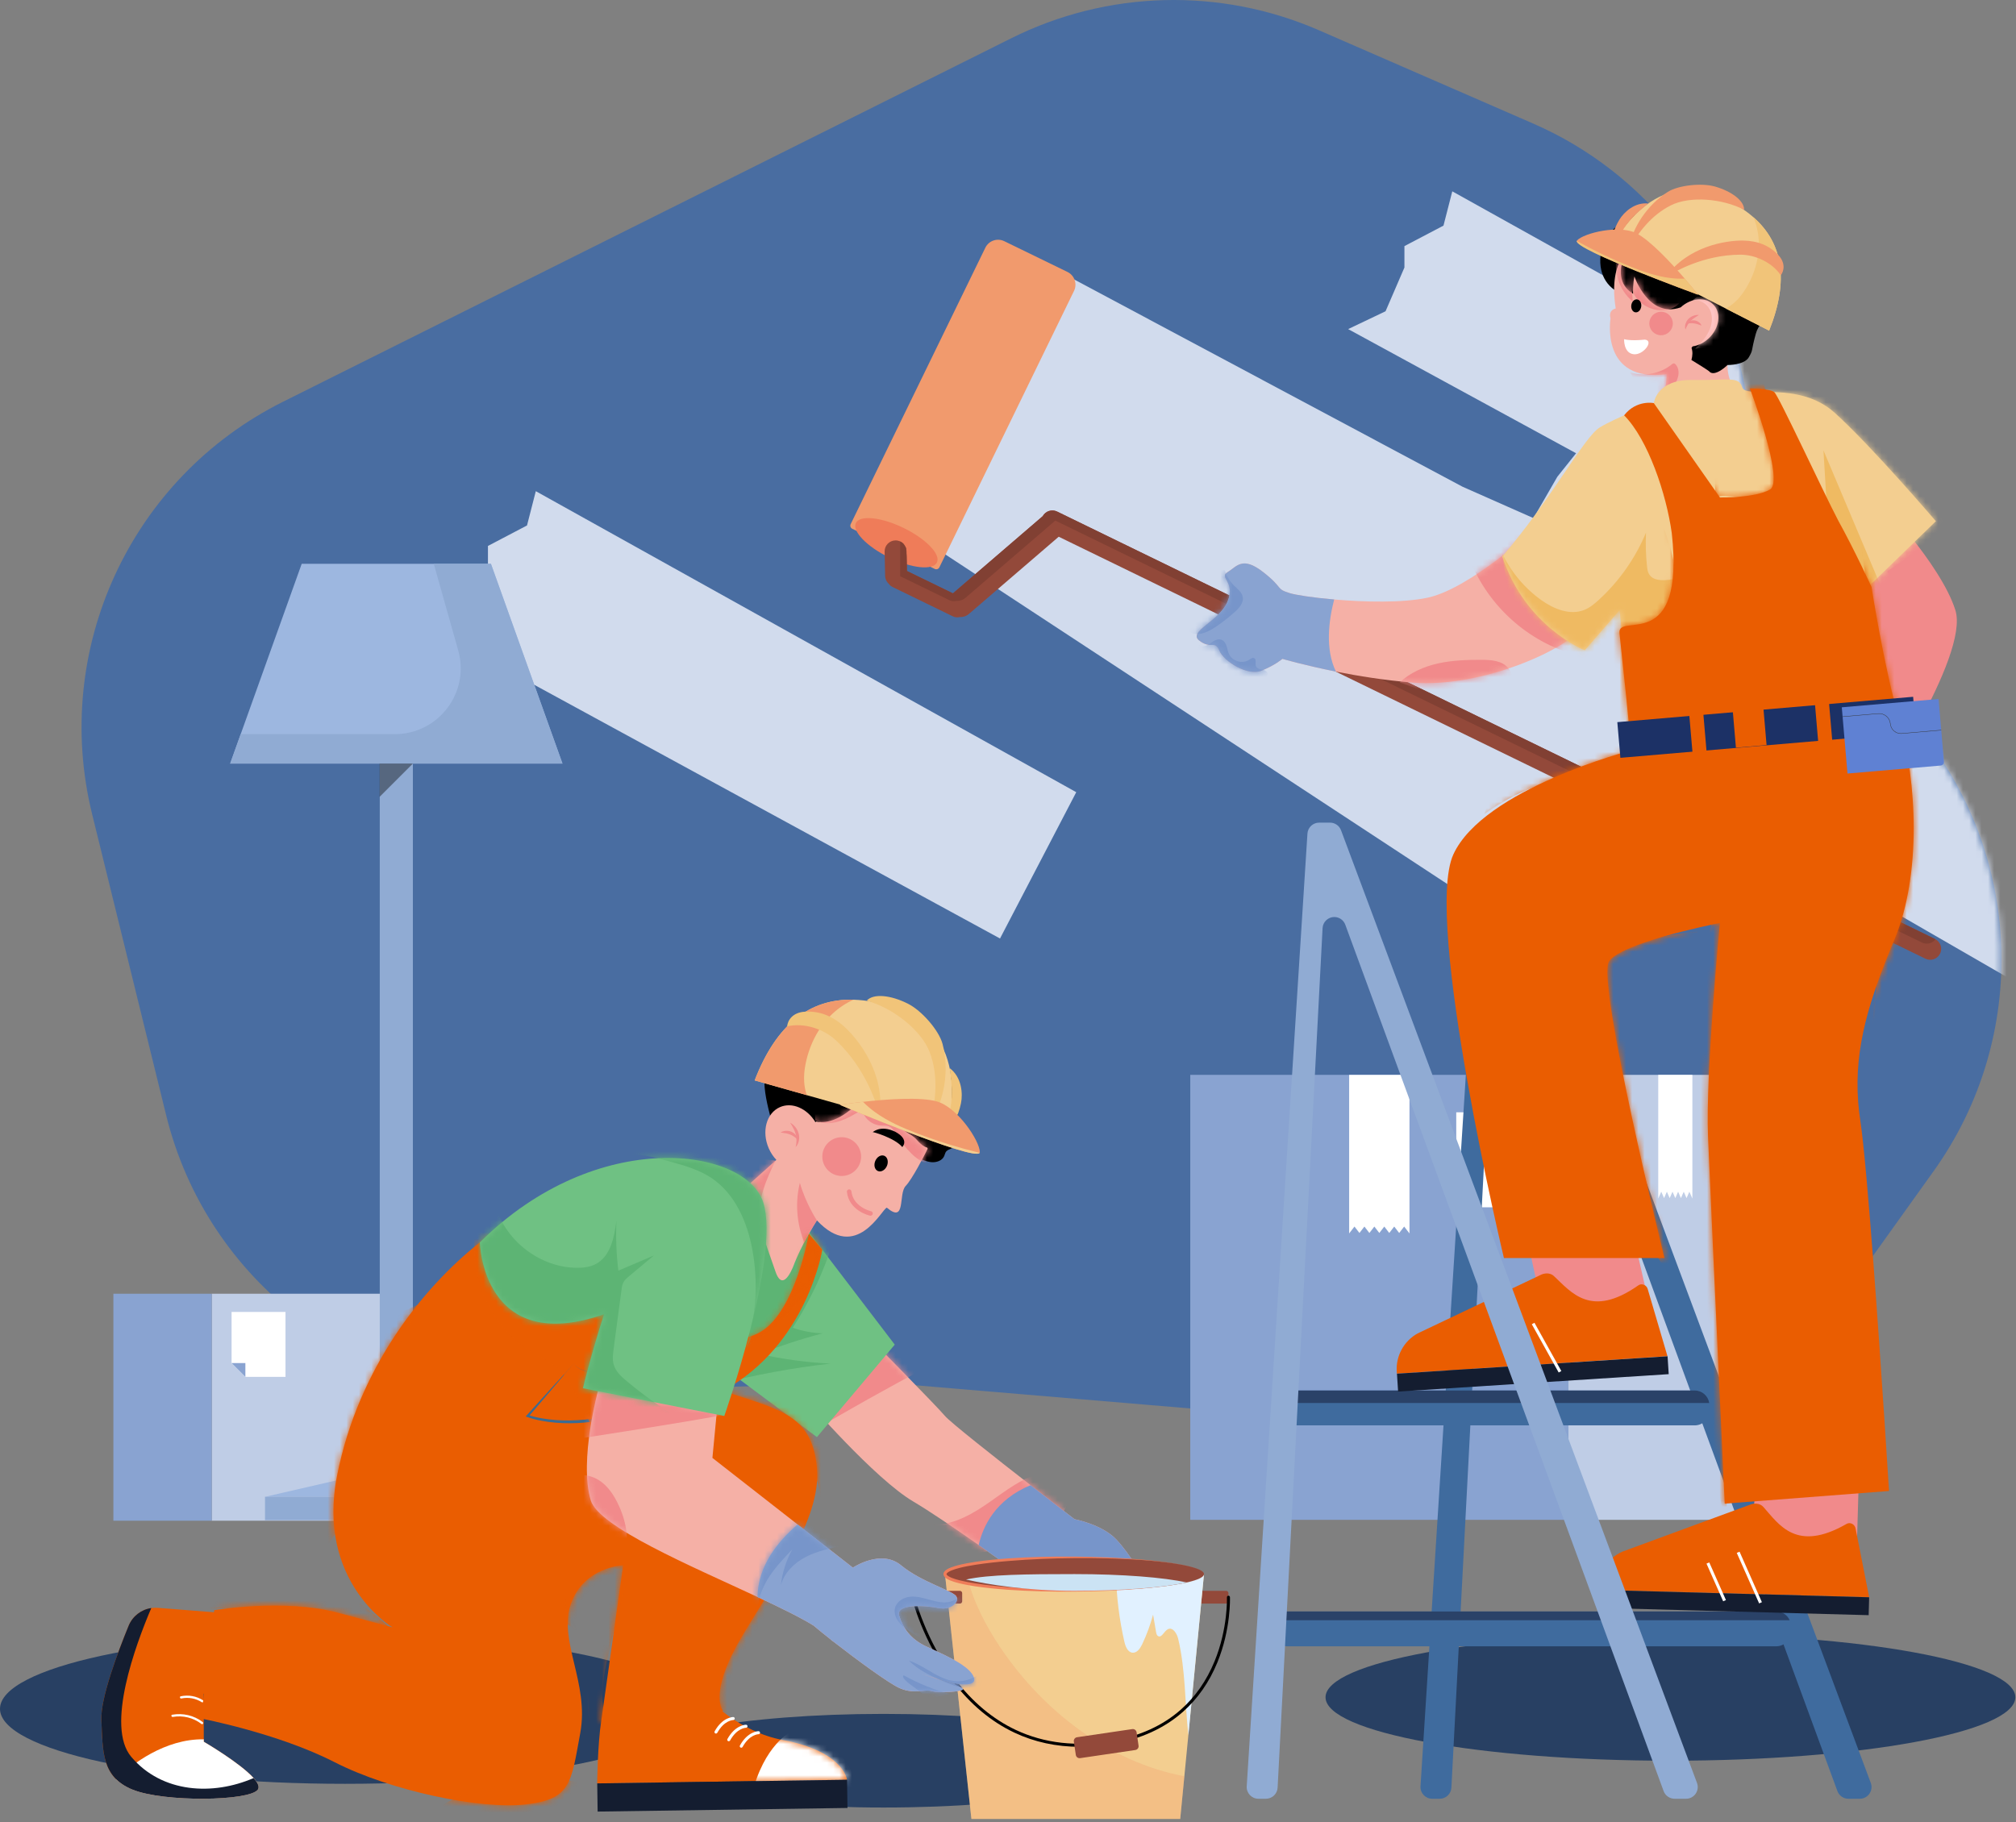 <svg width="323" height="292" viewBox="0 0 323 292" fill="none" xmlns="http://www.w3.org/2000/svg">
<rect x="0" y="0" width="323" height="292" fill="#808080" stroke="none"/>
<path d="M55.26 285.873C85.78 285.873 110.521 280.493 110.521 273.856C110.521 267.219 85.78 261.839 55.26 261.839C24.741 261.839 0 267.219 0 273.856C0 280.493 24.741 285.873 55.26 285.873Z" fill="#284063"/>
<path d="M267.635 282.17C298.154 282.17 322.895 277.618 322.895 272.004C322.895 266.39 298.154 261.839 267.635 261.839C237.116 261.839 212.375 266.39 212.375 272.004C212.375 277.618 237.116 282.17 267.635 282.17Z" fill="#284063"/>
<path d="M141.567 289.673C164.094 289.673 182.356 286.314 182.356 282.17C182.356 278.026 164.094 274.667 141.567 274.667C119.039 274.667 100.777 278.026 100.777 282.17C100.777 286.314 119.039 289.673 141.567 289.673Z" fill="#284063"/>
<path d="M45.327 64.394L162.005 6.139C177.445 -1.57 195.507 -2.041 211.328 4.852L245.645 19.803C263.773 27.701 276.661 44.25 279.879 63.76L281.419 73.099C283.116 83.393 287.545 93.042 294.243 101.041L307.072 116.361C324.141 136.744 325.256 166.096 309.781 187.715L296.634 206.084C284.675 222.792 264.803 231.97 244.329 230.243L145.095 221.868C142.964 221.688 140.825 221.626 138.687 221.681L84.735 223.076C57.346 223.784 33.161 205.323 26.62 178.718L14.758 130.465C8.253 104.004 20.948 76.567 45.327 64.394Z" fill="#496DA1"/>
<mask id="mask0_72_1619" style="mask-type:luminance" maskUnits="userSpaceOnUse" x="13" y="0" width="308" height="231">
<path d="M45.327 64.394L162.005 6.139C177.445 -1.57 195.507 -2.041 211.328 4.852L245.645 19.803C263.773 27.701 276.661 44.25 279.879 63.76L281.419 73.099C283.116 83.393 287.545 93.042 294.243 101.041L307.072 116.361C324.141 136.744 325.256 166.096 309.781 187.715L296.634 206.084C284.675 222.792 264.803 231.97 244.329 230.243L145.095 221.868C142.964 221.688 140.825 221.626 138.687 221.681L84.735 223.076C57.346 223.784 33.161 205.323 26.62 178.718L14.758 130.465C8.253 104.004 20.948 76.567 45.327 64.394Z" fill="white"/>
</mask>
<g mask="url(#mask0_72_1619)">
<path d="M139.836 81.221L256.076 157.561L253.846 149.113H265.551L261.997 137.857L274.785 136.092L271.764 127.849L341.047 167.843L359.196 128.169L257.792 66.022L249.516 76.402L245.695 83.035L234.31 77.995L170.01 43.671L139.836 81.221Z" fill="#D1DBED"/>
<path d="M215.998 52.741L307.058 102.352L319.272 78.904L232.683 30.664L231.272 36.158L225.015 39.441V42.871L221.99 49.883L215.998 52.741Z" fill="#D1DBED"/>
<path d="M69.161 100.792L160.221 150.403L172.435 126.956L85.846 78.715L84.436 84.209L78.178 87.492V90.922L75.153 97.934L69.161 100.792Z" fill="#D1DBED"/>
</g>
<path d="M251.28 172.254H190.703V243.565H251.28V172.254Z" fill="#89A3D1"/>
<path d="M217.808 197.596L218.604 196.566L219.4 197.596L220.196 196.566L220.992 197.596L221.788 196.566L222.584 197.596L223.38 196.566L224.176 197.596L224.972 196.566L225.825 197.67V172.254H216.158V197.67L217.012 196.566L217.808 197.596Z" fill="white"/>
<path d="M245.964 178.255H233.317V193.48H245.964V178.255Z" fill="white"/>
<path d="M251.28 243.566H285.549V172.255H251.28V243.566Z" fill="#BFCDE6"/>
<path d="M270.216 192.01L269.766 190.98L269.315 192.01L268.865 190.98L268.415 192.01L267.965 190.98L267.514 192.01L267.064 190.98L266.614 192.01L266.163 190.98L265.681 192.084V172.254H271.149V192.084L270.666 190.98L270.216 192.01Z" fill="white"/>
<path d="M33.924 243.709H61.782L61.782 207.331H33.924V243.709Z" fill="#BFCDE6"/>
<path d="M33.924 207.332H18.165V243.709H33.924V207.332Z" fill="#89A3D1"/>
<path d="M37.103 210.254H45.743V220.655H39.314L37.103 218.445V210.254Z" fill="white"/>
<path d="M39.314 220.656L37.103 218.446H39.314V220.656Z" fill="#89A3D1"/>
<path d="M90.119 122.371H36.875L48.339 90.354H78.656L90.119 122.371Z" fill="#9DB7E0"/>
<path d="M90.119 122.371L78.656 90.354H69.496L73.416 104.233C75.319 110.967 70.259 117.654 63.261 117.654H38.564L36.875 122.371H90.119Z" fill="#90ABD3"/>
<path d="M66.15 122.37H60.845V235.643H66.15V122.37Z" fill="#90ABD3"/>
<g opacity="0.4">
<path d="M66.15 122.37L60.819 127.701V122.37H66.15Z" fill="black"/>
</g>
<path d="M60.845 235.643L42.459 239.879H84.535L66.15 235.643H60.845Z" fill="#9DB7E0"/>
<path d="M84.535 239.879H42.459V243.62H84.535V239.879Z" fill="#90ABD3"/>
<path d="M237.32 133.594L227.59 286.269C227.521 287.351 228.381 288.267 229.465 288.267H230.665C231.664 288.267 232.488 287.484 232.541 286.486L239.745 148.74C239.797 147.743 240.621 146.96 241.621 146.96C242.408 146.96 243.112 147.452 243.384 148.191L294.385 287.036C294.657 287.775 295.361 288.267 296.148 288.267H297.974C299.285 288.267 300.192 286.959 299.734 285.731L242.7 133.056C242.426 132.322 241.725 131.835 240.941 131.835H239.194C238.203 131.835 237.383 132.605 237.32 133.594Z" fill="#3F6B9E"/>
<path d="M273.87 225.182V226.091C273.87 227.375 272.816 228.428 271.53 228.428H206.125C204.842 228.428 203.789 227.375 203.789 226.091V225.182C203.789 225.067 203.797 224.952 203.814 224.839C203.981 223.714 204.957 222.842 206.125 222.842H271.53C272.698 222.842 273.677 223.714 273.847 224.839C273.861 224.952 273.87 225.067 273.87 225.182Z" fill="#3F6B9E"/>
<path d="M273.847 224.839H203.814C203.981 223.714 204.957 222.842 206.125 222.842H271.53C272.698 222.842 273.677 223.714 273.847 224.839Z" fill="#2A4268"/>
<path d="M286.932 260.587V261.497C286.932 262.783 285.878 263.833 284.595 263.833H206.125C204.842 263.833 203.789 262.783 203.789 261.497V260.587C203.789 260.259 203.858 259.945 203.981 259.661C204.341 258.832 205.17 258.25 206.125 258.25H284.595C285.55 258.25 286.379 258.832 286.739 259.661C286.862 259.945 286.932 260.259 286.932 260.587Z" fill="#3F6B9E"/>
<path d="M286.739 259.661H203.981C204.341 258.832 205.17 258.25 206.125 258.25H284.595C285.55 258.25 286.379 258.832 286.739 259.661Z" fill="#2A4268"/>
<path d="M172.082 46.612L150.502 90.923C150.369 91.196 150.038 91.31 149.765 91.177L136.546 84.74C136.274 84.607 136.159 84.275 136.292 84.003L157.872 39.692C158.417 38.573 159.777 38.104 160.896 38.648L171.039 43.588C172.157 44.133 172.627 45.494 172.082 46.612Z" fill="#F19A6D"/>
<path d="M150.112 90.139C150.749 88.831 148.359 86.355 144.774 84.609C141.189 82.864 137.766 82.509 137.129 83.817C136.492 85.125 138.882 87.601 142.467 89.346C146.052 91.092 149.475 91.447 150.112 90.139Z" fill="#EF7C59"/>
<path d="M311.009 152.065C311.009 152.324 310.954 152.583 310.834 152.83C310.413 153.7 309.354 154.065 308.488 153.642L169.627 86.016L155.238 98.39C154.815 98.755 154.286 98.916 153.768 98.888C153.405 98.977 153.011 98.945 152.651 98.769L143.002 94.07C142.755 93.949 142.55 93.774 142.398 93.564C142.05 93.25 141.822 92.801 141.814 92.297L141.785 90.916L141.733 88.398V88.361C141.733 87.411 142.498 86.626 143.454 86.605C143.946 86.594 144.398 86.793 144.726 87.115C145.037 87.425 145.235 87.851 145.244 88.326L145.261 89.161L145.31 91.506L152.677 95.092L167.066 82.718C167.512 81.906 168.528 81.572 169.371 81.984L310.025 150.482C310.054 150.496 310.083 150.511 310.111 150.528C310.681 150.845 311.009 151.446 311.009 152.065Z" fill="#93493A"/>
<path d="M310.025 150.482L169.371 81.984C168.528 81.572 167.512 81.906 167.066 82.717L152.677 95.092L145.31 91.506L145.261 89.161L145.159 87.818L144.726 87.115C144.58 86.971 144.409 86.854 144.221 86.768V92.344L152.102 96.182C152.461 96.358 152.856 96.389 153.218 96.3C153.736 96.329 154.266 96.168 154.689 95.805L169.08 83.428L307.939 151.055C308.675 151.414 309.546 151.205 310.052 150.602C310.041 150.554 310.036 150.531 310.025 150.482Z" fill="#814033"/>
<path d="M254.052 99.881C251.711 103.979 237.369 110.272 226.393 109.394C221.9 109.034 217.58 108.332 214.044 107.629C208.939 106.611 205.465 105.589 205.465 105.589C205.465 105.589 204.294 106.613 202.099 107.492C199.904 108.37 196.099 106.028 195.367 104.272C194.635 102.516 194.05 104.126 192.148 102.662C190.245 101.199 195.367 99.589 196.684 96.41C198.002 93.232 195.221 92.564 196.684 91.686C198.148 90.808 199.026 89.052 202.392 91.686C205.758 94.32 204.294 94.32 206.636 95.052C207.602 95.354 210.365 95.781 213.76 96.074C218.587 96.492 224.695 96.644 228.735 95.784C235.613 94.32 246.15 84.515 246.15 84.515C246.15 84.515 256.394 95.784 254.052 99.881Z" fill="#F5B0A6"/>
<mask id="mask1_72_1619" style="mask-type:luminance" maskUnits="userSpaceOnUse" x="191" y="84" width="64" height="26">
<path d="M254.053 99.88C251.711 103.978 237.369 110.271 226.393 109.393C221.9 109.033 217.58 108.33 214.044 107.628C208.939 106.609 205.465 105.588 205.465 105.588C205.465 105.588 204.294 106.612 202.099 107.49C199.904 108.368 196.099 106.027 195.367 104.27C194.636 102.514 194.05 104.124 192.148 102.661C190.245 101.197 195.367 99.587 196.684 96.409C198.002 93.23 195.221 92.563 196.684 91.685C198.148 90.807 199.026 89.05 202.392 91.685C205.758 94.319 204.295 94.319 206.636 95.051C207.602 95.352 210.365 95.779 213.76 96.072C218.587 96.491 224.695 96.643 228.735 95.782C235.613 94.319 246.15 84.514 246.15 84.514C246.15 84.514 256.394 95.782 254.053 99.88Z" fill="white"/>
</mask>
<g mask="url(#mask1_72_1619)">
<path d="M253.701 86.702C250.85 82.312 246.032 79.141 240.815 78.707L235.013 88.344C237.436 95.816 243.546 101.992 250.992 104.495C252.713 105.073 254.939 105.324 256.048 103.886C256.51 103.287 256.664 102.511 256.77 101.761C257.507 96.579 256.552 91.092 253.701 86.702Z" fill="#F18A8B"/>
<path d="M237.393 105.742C235.063 105.737 232.716 105.806 230.441 106.31C228.166 106.813 225.95 107.777 224.25 109.371L230.298 111.524C232.324 112.841 234.806 113.442 237.211 113.199C238.758 113.042 240.343 112.496 241.356 111.316C242.369 110.137 242.62 108.227 241.619 107.036C240.639 105.87 238.917 105.746 237.393 105.742Z" fill="#F18A8B"/>
</g>
<path d="M214.044 107.629C208.939 106.61 205.465 105.589 205.465 105.589C205.465 105.589 204.294 106.613 202.099 107.491C199.904 108.369 196.099 106.028 195.367 104.272C194.636 102.515 194.05 104.125 192.148 102.662C190.245 101.198 195.367 99.588 196.684 96.41C198.002 93.231 195.221 92.564 196.684 91.686C198.148 90.808 199.026 89.051 202.392 91.686C205.758 94.32 204.295 94.32 206.636 95.052C207.602 95.353 210.365 95.781 213.76 96.073C212.885 99.442 212.285 104.04 214.044 107.629Z" fill="#89A3D1"/>
<mask id="mask2_72_1619" style="mask-type:luminance" maskUnits="userSpaceOnUse" x="191" y="90" width="24" height="18">
<path d="M214.044 107.628C208.939 106.609 205.465 105.588 205.465 105.588C205.465 105.588 204.294 106.612 202.099 107.49C199.904 108.368 196.099 106.027 195.367 104.271C194.635 102.515 194.05 104.124 192.148 102.661C190.245 101.197 195.367 99.588 196.684 96.409C198.001 93.23 195.221 92.563 196.684 91.685C198.148 90.807 199.026 89.05 202.392 91.685C205.758 94.319 204.294 94.319 206.636 95.051C207.602 95.352 210.365 95.78 213.76 96.072C212.885 99.441 212.285 104.039 214.044 107.628Z" fill="white"/>
</mask>
<g mask="url(#mask2_72_1619)">
<path d="M194.791 100.451C195.862 99.727 196.883 98.93 197.845 98.067C198.545 97.44 199.27 96.617 199.114 95.69C198.977 94.878 198.22 94.349 197.638 93.765C196.981 93.106 196.494 92.278 196.237 91.383L193.008 91.235C193.487 92.373 193.936 93.608 193.683 94.815C193.48 95.785 192.849 96.602 192.237 97.382C191.722 98.038 191.206 98.694 190.691 99.35C190.336 99.803 189.962 100.398 190.224 100.911C190.341 101.141 190.568 101.296 190.805 101.401C192.111 101.982 193.607 101.251 194.791 100.451Z" fill="#7795CA"/>
<path d="M202.328 107.338C201.915 107.254 201.411 107.189 201.24 106.804C201.044 106.364 201.369 105.666 200.93 105.47C200.667 105.353 200.388 105.572 200.149 105.732C199.089 106.446 197.435 105.982 196.902 104.82C196.712 104.406 196.654 103.946 196.509 103.515C196.363 103.084 196.092 102.654 195.662 102.509C195.049 102.303 194.429 102.741 193.899 103.111C193.369 103.481 192.629 103.802 192.118 103.405L191.582 105.236C192.058 105.78 192.065 106.586 192.392 107.231C192.878 108.186 193.978 108.642 195.012 108.919C196.571 109.336 198.191 109.523 199.804 109.474C200.925 109.439 202.135 109.246 202.915 108.442C203 108.354 203.08 108.257 203.113 108.14C203.226 107.734 202.741 107.422 202.328 107.338Z" fill="#7795CA"/>
</g>
<path d="M300.795 79.82C300.795 79.82 310.942 90.357 313.283 97.772C315.625 105.187 299.854 128.408 299.854 128.408L287.136 97.187L300.795 79.82Z" fill="#F18A8B"/>
<path d="M260.152 191.19L264.509 210.284L247.62 212.027L243.692 194.016L260.152 191.19Z" fill="#F18A8B"/>
<path d="M263.997 206.595L267.162 217.349L223.804 220.138L223.783 219.82C223.622 217.306 224.92 214.924 227.119 213.698L246.725 204.374C247.427 203.983 248.358 203.938 248.947 204.484C251.724 207.062 254.867 211.348 262.494 205.987C263.047 205.599 263.826 205.941 263.997 206.595Z" fill="#EA5D01"/>
<path d="M224.002 223.011L267.358 220.221L267.174 217.358L223.818 220.147L224.002 223.011Z" fill="#141D30"/>
<path d="M245.849 211.987L245.424 212.223L249.73 219.956L250.154 219.719L245.849 211.987Z" fill="white"/>
<path d="M241.175 214.136L240.751 214.372L243.961 220.138L244.386 219.902L241.175 214.136Z" fill="white"/>
<path d="M298.048 229.018L297.474 248.679L280.497 248.874L281.807 230.298L298.048 229.018Z" fill="#F18A8B"/>
<path d="M297.301 244.96L299.471 255.957L256.04 254.778L256.048 254.459C256.117 251.941 257.627 249.688 259.929 248.667L280.304 241.172C281.038 240.846 281.969 240.886 282.506 241.484C285.036 244.304 287.775 248.86 295.859 244.217C296.446 243.881 297.191 244.293 297.301 244.96Z" fill="#EA5D01"/>
<path d="M255.964 257.669L299.394 258.847L299.472 255.979L256.042 254.801L255.964 257.669Z" fill="#141D30"/>
<path d="M278.708 248.671L278.263 248.868L281.845 256.96L282.289 256.764L278.708 248.671Z" fill="white"/>
<path d="M273.856 250.389L273.412 250.585L276.083 256.62L276.527 256.424L273.856 250.389Z" fill="white"/>
<path d="M277.423 35.552C277.423 35.552 270.331 30.811 265.29 32.932C260.249 35.054 257.165 36.772 256.531 40.277C255.897 43.782 257.467 46.184 259.881 47.082C262.295 47.98 268.298 58.086 268.298 58.086L274.291 62.876L276.787 58.497C276.787 58.497 279.471 58.536 280.203 57.239C280.936 55.942 280.488 56.528 281.302 53.522C282.116 50.515 285.283 50.656 284.218 48.034C283.153 45.412 285.07 35.053 277.423 35.552Z" fill="black"/>
<path d="M276.786 58.498C274.889 60.242 274.079 59.804 273.911 59.574C273.775 59.389 271.772 58.161 270.998 57.69C271.183 57.011 271.225 56.345 271.012 55.767C271.073 55.682 271.127 55.598 271.181 55.514C272.092 55.381 273.033 54.931 273.816 54.176C275.495 52.557 275.814 50.166 274.53 48.834C273.271 47.529 270.941 47.73 269.269 49.262C269.268 49.263 269.267 49.264 269.265 49.263C264.133 51.063 261.866 44.307 261.866 44.307C261.866 44.307 261.584 45.426 261.658 47.082C259.133 45.556 259.567 42.956 260.077 41.495C260.136 41.327 259.904 41.218 259.811 41.369C258.954 42.761 258.202 45.227 258.867 49.434C258.866 49.436 258.865 49.437 258.863 49.439C257.586 49.759 258.033 51.002 258.036 51.011C258.036 51.011 258.036 51.011 258.036 51.011C258.035 51.015 256.308 61.4 267.033 59.958C267.026 61.221 266.834 62.83 266.046 63.955C269.435 65.542 272.774 64.945 275.338 63.961C277.902 62.977 277.852 62.345 277.852 62.345C277.852 62.345 276.727 60.713 276.786 58.498Z" fill="#F5B0A6"/>
<mask id="mask3_72_1619" style="mask-type:luminance" maskUnits="userSpaceOnUse" x="257" y="41" width="21" height="24">
<path d="M276.786 58.498C274.889 60.242 274.079 59.804 273.911 59.574C273.775 59.389 271.772 58.161 270.998 57.69C271.183 57.011 271.225 56.345 271.012 55.767C271.073 55.682 271.127 55.598 271.181 55.514C272.092 55.381 273.033 54.931 273.816 54.176C275.495 52.557 275.814 50.166 274.53 48.834C273.271 47.529 270.941 47.73 269.269 49.262C269.268 49.263 269.267 49.264 269.265 49.263C264.133 51.063 261.866 44.307 261.866 44.307C261.866 44.307 261.584 45.426 261.658 47.082C259.133 45.556 259.567 42.956 260.077 41.495C260.136 41.327 259.904 41.218 259.811 41.369C258.954 42.761 258.202 45.227 258.867 49.434C258.866 49.436 258.865 49.437 258.863 49.439C257.586 49.759 258.033 51.002 258.036 51.011C258.036 51.011 258.036 51.011 258.036 51.011C258.035 51.015 256.308 61.4 267.033 59.958C267.026 61.221 266.834 62.83 266.046 63.955C269.435 65.542 272.774 64.945 275.338 63.961C277.902 62.977 277.852 62.345 277.852 62.345C277.852 62.345 276.727 60.713 276.786 58.498Z" fill="white"/>
</mask>
<g mask="url(#mask3_72_1619)">
<path d="M261.604 48.33C261.554 47.667 261.505 47.005 261.456 46.342C262.147 48.727 264.953 50.206 267.357 49.583C267.937 49.432 268.502 49.171 268.922 48.744C269.865 47.784 269.868 46.248 269.592 44.931C268.917 41.707 266.891 38.789 264.107 37.031C263.129 36.413 262.028 35.925 260.871 35.899C259.714 35.873 258.498 36.382 257.91 37.378L259.125 40.635C258.389 43.386 259.4 46.526 261.604 48.33Z" fill="#F18A8B"/>
<path d="M268.13 58.238C268.026 58.249 267.94 58.32 267.859 58.386C266.03 59.885 263.431 60.387 261.175 59.677L264.014 64.496C264.846 64.758 265.777 64.479 266.477 63.956C267.176 63.434 267.681 62.696 268.132 61.949C268.459 61.408 268.769 60.843 268.889 60.223C269.008 59.602 268.911 58.912 268.498 58.435C268.403 58.325 268.274 58.222 268.13 58.238Z" fill="#F18A8B"/>
<path d="M271.118 48.197C272.255 47.881 273.508 48.638 273.991 49.714C274.475 50.79 274.297 52.074 273.779 53.134C273.26 54.194 272.436 55.069 271.597 55.899C272.469 55.72 273.369 55.714 274.238 55.522C275.107 55.33 275.985 54.908 276.43 54.137C276.614 53.819 276.713 53.461 276.81 53.107C277.07 52.154 277.327 51.161 277.147 50.19C276.973 49.247 276.389 48.409 275.636 47.815C274.882 47.221 273.97 46.856 273.037 46.635L271.118 48.197Z" fill="#FFC5C5"/>
</g>
<path d="M270.041 52.81C269.941 52.521 269.96 52.2 270.048 51.904C270.138 51.605 270.306 51.327 270.526 51.101C270.642 50.996 270.757 50.887 270.892 50.81C270.96 50.771 271.022 50.723 271.093 50.694C271.163 50.663 271.234 50.633 271.305 50.604C271.374 50.573 271.449 50.556 271.523 50.538C271.596 50.52 271.67 50.504 271.743 50.49C271.894 50.476 272.044 50.467 272.194 50.477C272.071 50.572 271.945 50.64 271.825 50.714C271.766 50.755 271.708 50.794 271.65 50.831C271.592 50.868 271.532 50.901 271.479 50.944C271.425 50.985 271.37 51.024 271.315 51.061C271.26 51.097 271.213 51.144 271.161 51.184C271.11 51.226 271.056 51.262 271.013 51.31L270.871 51.442C270.692 51.626 270.535 51.828 270.398 52.054C270.259 52.281 270.143 52.527 270.041 52.81Z" fill="#F18A8B"/>
<path d="M272.615 52.172C272.394 52.096 272.201 52.027 272.012 51.968C271.823 51.908 271.642 51.864 271.461 51.835C271.371 51.815 271.281 51.815 271.189 51.802C271.098 51.803 271.004 51.792 270.909 51.801C270.714 51.8 270.518 51.838 270.28 51.854C270.413 51.665 270.601 51.51 270.826 51.428C270.936 51.378 271.056 51.362 271.176 51.341C271.297 51.336 271.42 51.333 271.539 51.355C271.778 51.394 272.003 51.492 272.19 51.631C272.375 51.772 272.533 51.95 272.615 52.172Z" fill="#F18A8B"/>
<path d="M260.214 54.355C260.214 54.355 261.112 54.679 263.54 54.428C265.088 54.58 263.249 57.017 261.675 56.761C260.101 56.505 260.214 54.355 260.214 54.355Z" fill="white"/>
<path d="M262.955 49.122C262.881 49.695 262.464 50.113 262.024 50.056C261.585 49.999 261.289 49.487 261.364 48.914C261.438 48.341 261.855 47.923 262.295 47.98C262.734 48.037 263.03 48.548 262.955 49.122Z" fill="black"/>
<path d="M266.133 53.727C267.174 53.727 268.017 52.883 268.017 51.843C268.017 50.802 267.174 49.959 266.133 49.959C265.093 49.959 264.249 50.802 264.249 51.843C264.249 52.883 265.093 53.727 266.133 53.727Z" fill="#F18A8B"/>
<path d="M264.971 64.602C264.971 64.602 265.378 60.8 271.106 60.894C276.833 60.988 278.601 60.214 279.136 62.083C279.67 63.953 288.112 60.894 293.965 66.163C299.819 71.431 310.161 83.529 310.161 83.529L297.088 96.213L261.85 122.165L259.493 97.774L253.911 104.213C253.911 104.213 244.402 100.506 240.695 89.188C248.695 79.822 253.769 70.065 256.305 68.504C258.842 66.943 264.971 64.602 264.971 64.602Z" fill="#F3CE90"/>
<mask id="mask4_72_1619" style="mask-type:luminance" maskUnits="userSpaceOnUse" x="240" y="60" width="71" height="63">
<path d="M264.97 64.603C264.97 64.603 265.378 60.802 271.106 60.896C276.833 60.989 278.601 60.215 279.135 62.085C279.67 63.954 288.111 60.896 293.965 66.164C299.819 71.433 310.161 83.531 310.161 83.531L297.087 96.214L261.85 122.167L259.493 97.775L253.911 104.215C253.911 104.215 244.402 100.507 240.695 89.189C248.695 79.823 253.768 70.067 256.305 68.506C258.842 66.945 264.97 64.603 264.97 64.603Z" fill="white"/>
</mask>
<g mask="url(#mask4_72_1619)">
<path d="M311.256 76.984C305.455 67.418 294.06 61.545 282.903 62.369C283.207 63.058 283.511 63.747 283.815 64.436C283.549 64.096 283.285 63.755 283.019 63.415C284.04 66.7 284.729 70.088 285.074 73.511C285.218 74.937 285.274 76.483 284.494 77.685C283.535 79.162 281.517 79.672 279.798 79.289C278.079 78.906 276.614 77.799 275.322 76.604C270.687 72.319 267.432 66.498 262.066 63.174L264.569 68.401C266.815 72.237 269.011 76.12 270.686 80.237C272.216 84.001 273.304 87.945 275.061 91.608C276.818 95.27 279.369 98.732 282.991 100.572C286.725 102.469 291.131 102.43 295.297 102.003C298.2 101.707 301.503 100.961 302.859 98.378C303.96 96.28 303.339 93.759 302.4 91.535C305.318 89.655 308.069 87.518 310.6 85.143C311.339 84.449 312.08 83.707 312.457 82.766C313.217 80.869 312.316 78.732 311.256 76.984Z" fill="#F3CE90"/>
<path d="M293.448 94.768C293.448 93.761 292.153 72.178 292.153 72.178L301.445 94.193L293.448 94.768Z" fill="#EFBA62"/>
<path d="M294.883 89.483C294.378 88.733 293.797 87.968 292.956 87.636C291.924 87.227 290.763 87.564 289.702 87.892C282.496 90.116 275.12 91.786 267.659 92.884C266.406 93.069 264.842 93.097 264.204 92.003C263.986 91.628 263.927 91.184 263.881 90.753C263.69 88.963 263.636 87.157 263.72 85.358C262.021 89.448 259.415 93.159 256.145 96.146C255.45 96.782 254.709 97.395 253.835 97.746C251.56 98.661 248.962 97.608 246.964 96.186C244.236 94.245 242.027 91.582 240.623 88.541L244.368 112.096C246.599 117.85 247.237 124.077 247.902 130.213C248.06 131.677 248.366 133.367 249.661 134.067C250.592 134.571 251.735 134.376 252.757 134.098C256.513 133.079 259.951 131.15 263.292 129.155C273.876 122.832 283.922 115.656 293.954 108.489C296.141 106.926 298.475 105.16 299.179 102.565C299.711 100.599 299.194 98.505 298.498 96.59C297.589 94.086 296.372 91.693 294.883 89.483Z" fill="#EFBA62"/>
</g>
<path d="M303.536 150.541C299.578 160.037 297.049 167.749 297.711 176.571C297.714 176.574 297.711 176.574 297.711 176.574C297.784 177.54 297.895 178.52 298.047 179.518C298.621 183.294 299.411 192.561 300.175 202.688V202.691C301.454 219.623 302.657 238.944 302.657 238.944L276.33 240.97C276.33 240.97 275.261 217.873 274.459 200.191C274.093 192.189 273.786 185.296 273.657 182.15C273.242 172.055 275.566 147.907 275.566 147.907C275.566 147.907 275.007 148.016 274.088 148.218C271.805 148.709 267.294 149.751 263.562 151.027C260.843 151.952 258.54 153.003 257.811 154.054C255.683 157.127 266.679 201.608 266.679 201.608H240.954C240.954 201.608 228.023 147.468 232.853 136.931C237.682 126.394 261.343 120.251 261.343 120.251C261.343 120.251 261.276 118.164 259.473 101.48C259.093 97.959 270.013 105.139 267.847 85.431C266.99 79.18 264.044 70.409 260.213 66.56C262.188 64.025 264.97 64.6 264.97 64.6L275.563 79.718C275.566 79.721 275.571 79.721 275.574 79.724C275.776 79.727 281.244 79.794 283.582 78.454C285.965 77.09 280.36 62.241 280.36 62.241C280.36 62.241 283.562 62.259 284.276 62.844C284.987 63.43 292.085 78.776 294.523 83.43C297.172 88.221 299.853 94.066 299.853 94.066C299.853 94.066 301.779 106.64 304.414 115.86C307.048 125.077 307.926 140.004 303.536 150.541Z" fill="#EA5D01"/>
<mask id="mask5_72_1619" style="mask-type:luminance" maskUnits="userSpaceOnUse" x="231" y="62" width="76" height="179">
<path d="M303.536 150.541C299.578 160.037 297.049 167.749 297.711 176.571C297.714 176.574 297.711 176.574 297.711 176.574C297.784 177.54 297.895 178.52 298.047 179.518C298.621 183.294 299.411 192.561 300.175 202.688V202.691C301.454 219.623 302.657 238.944 302.657 238.944L276.33 240.97C276.33 240.97 275.261 217.873 274.459 200.191C274.093 192.189 273.786 185.296 273.657 182.15C273.242 172.055 275.566 147.907 275.566 147.907C275.566 147.907 275.007 148.016 274.088 148.218C271.805 148.709 267.294 149.751 263.562 151.027C260.843 151.952 258.54 153.003 257.811 154.054C255.683 157.127 266.679 201.608 266.679 201.608H240.954C240.954 201.608 228.023 147.468 232.853 136.931C237.682 126.394 261.343 120.251 261.343 120.251C261.343 120.251 261.276 118.164 259.473 101.48C259.093 97.959 270.013 105.139 267.847 85.431C266.99 79.18 264.044 70.409 260.213 66.56C262.188 64.025 264.97 64.6 264.97 64.6L275.563 79.718C275.566 79.721 275.571 79.721 275.574 79.724C275.776 79.727 281.244 79.794 283.582 78.454C285.965 77.09 280.36 62.241 280.36 62.241C280.36 62.241 283.562 62.259 284.276 62.844C284.987 63.43 292.085 78.776 294.523 83.43C297.172 88.221 299.853 94.066 299.853 94.066C299.853 94.066 301.779 106.64 304.414 115.86C307.048 125.077 307.926 140.004 303.536 150.541Z" fill="white"/>
</mask>
<g mask="url(#mask5_72_1619)">
<path d="M312.988 118.616C311.906 107.238 307.082 96.6 302.326 86.208L297.885 85.068C299.297 95.538 300.708 106.009 302.119 116.479C302.772 121.318 303.425 126.171 303.505 131.053C303.711 143.541 300.171 155.814 299.735 168.295C301.181 158.189 307.321 149.427 310.563 139.747C312.832 132.975 313.664 125.726 312.988 118.616Z" fill="#EA5D01"/>
<path d="M263.201 168.025C263.503 163.414 264.943 158.734 268.065 155.328L271.996 149.312C268.217 149.537 264.478 150.425 261.002 151.923C259.672 152.496 258.35 153.166 256.912 153.337C252.661 153.843 249.271 150.034 245.359 148.295C244.481 150.198 245.277 152.537 246.724 154.053C248.17 155.57 250.146 156.444 252.067 157.282C250.625 157.932 249.183 158.583 247.74 159.234C252.688 162.851 253.906 169.559 255.322 175.522C257.867 186.25 262.26 196.538 268.247 205.797C266.956 197.8 265.665 189.803 264.374 181.806C263.637 177.245 262.898 172.636 263.201 168.025Z" fill="#EA5D01"/>
<path d="M257.728 123.792C259.345 123.764 260.99 123.845 262.552 123.425C264.114 123.005 265.622 121.964 266.091 120.416C267.092 117.111 263.104 114.344 262.658 110.919C262.219 107.546 265.215 104.852 266.89 101.891C270.101 96.22 268.438 89.071 265.945 83.049C265.826 86.059 263.875 88.724 261.538 90.626C259.202 92.527 256.455 93.846 253.941 95.506C248.572 99.052 244.127 104.582 243.514 110.988C243.474 111.404 243.52 111.935 243.91 112.082L237.838 130.441C243.584 126.27 250.629 123.915 257.728 123.792Z" fill="#EA5D01"/>
<path d="M276.429 79.48C278.165 79.637 279.909 79.706 281.652 79.687C282.667 79.676 283.706 79.63 284.65 79.257C285.595 78.884 286.443 78.124 286.663 77.132C286.834 76.363 286.615 75.567 286.398 74.809C285.163 70.499 283.927 66.189 282.692 61.878C282.438 60.993 282.149 60.053 281.439 59.467C280.149 58.404 278.028 59.135 277.15 60.558C276.273 61.98 276.346 63.789 276.666 65.43C276.985 67.071 277.524 68.694 277.482 70.364C277.461 71.19 277.249 72.091 276.584 72.582C275.919 73.072 274.734 72.819 274.597 72.004L274.859 80.075C275.016 79.484 275.82 79.425 276.429 79.48Z" fill="#EA5D01"/>
<path d="M274.187 148.216C281.139 146.145 286.921 140.5 289.158 133.599C289.791 139.11 288.539 144.82 285.658 149.561C284.278 151.832 282.529 153.904 281.531 156.368C280.537 158.821 280.349 161.514 280.172 164.155C279.858 168.84 279.544 173.524 279.231 178.208C279.134 179.655 279.048 181.168 279.636 182.494C280.708 184.913 283.57 185.876 286.12 186.582C283.745 188.404 281.371 190.225 278.996 192.047C280.861 193.128 282.725 194.21 284.589 195.291C281.917 195.101 279.484 197.129 278.358 199.559C277.232 201.989 277.136 204.753 277.085 207.431C276.846 219.954 277.146 232.492 276.472 244.999C271.669 218.918 269.437 192.365 269.818 165.848L274.187 148.216Z" fill="#EA5D01"/>
</g>
<path d="M306.519 111.667L259.124 115.73L259.615 121.449L307.009 117.387L306.519 111.667Z" fill="#1C3166"/>
<path d="M278.127 119.825L283.037 119.404L282.525 113.437L277.615 113.858L278.127 119.825Z" fill="#EA5D01"/>
<path d="M271.223 121.227L273.474 121.034L272.851 113.764L270.599 113.957L271.223 121.227Z" fill="#EA5D01"/>
<path d="M291.361 119.5L293.613 119.307L292.99 112.037L290.738 112.23L291.361 119.5Z" fill="#EA5D01"/>
<path d="M295.999 123.967L310.918 122.688C311.242 122.66 311.482 122.375 311.454 122.052L310.594 112.022L295.089 113.352L295.999 123.967Z" fill="#5F81D3"/>
<path d="M304.558 117.586C304.153 117.586 303.764 117.444 303.45 117.18C303.097 116.883 302.881 116.467 302.842 116.007C302.758 115.034 301.896 114.309 300.924 114.392L295.22 114.882L295.215 114.822L300.919 114.333C301.925 114.247 302.815 114.995 302.901 116.002C302.939 116.446 303.148 116.848 303.488 117.134C303.829 117.421 304.26 117.558 304.704 117.52L311.019 116.978L311.024 117.038L304.709 117.579C304.658 117.584 304.608 117.586 304.558 117.586Z" fill="#343434"/>
<path d="M283.446 52.992L276.5 49.446L257.929 39.961C258.095 39.547 264.46 26.716 275.41 31.441C277.609 32.39 279.451 33.511 280.924 34.808C285.707 39.01 286.631 45.04 283.446 52.992Z" fill="#F3CE90"/>
<path d="M283.446 52.991L276.5 49.445C277.703 48.836 278.753 47.73 279.502 46.574C281.067 44.16 281.959 41.269 281.772 38.398C281.692 37.17 281.405 35.945 280.924 34.807C285.707 39.009 286.631 45.039 283.446 52.991Z" fill="#F1C479"/>
<path d="M266.898 44.367C270.473 39.433 276.531 38.532 279.214 38.552C281.585 38.573 283.466 39.331 284.911 40.862C286.051 42.076 285.891 43.369 285.314 44.114C283.919 42.05 281.208 40.801 278.796 40.815C272.861 40.849 268.298 43.562 266.898 44.367Z" fill="#F19A6D"/>
<path d="M260.905 40.095C262.491 37.179 264.625 34.451 267.712 32.904C270.799 31.358 276.013 31.834 279.439 33.62C279.47 32.196 277.479 30.669 274.761 29.891C272.629 29.284 268.92 29.68 267.22 30.746C263.953 32.797 261.44 36.531 260.905 40.095Z" fill="#F19A6D"/>
<path d="M258.987 40.426C258.882 37.127 261.794 34.427 264.087 32.613C261.915 32.374 260.176 34.011 259.446 35.219C258.446 36.868 257.829 38.815 258.987 40.426Z" fill="#F19A6D"/>
<path d="M272.069 47.238C272.069 47.238 252.31 40.033 252.625 38.611C252.628 38.581 252.642 38.555 252.665 38.532C253.819 37.319 259.443 35.986 262.168 37.378C264.412 38.526 267.749 42.128 269.918 44.647C271.196 46.131 272.069 47.238 272.069 47.238Z" fill="#F19A6D"/>
<path d="M272.069 47.238C272.069 47.238 252.31 40.033 252.625 38.611C255.386 40.152 258.238 41.516 261.169 42.698C263.252 43.536 265.393 44.289 267.623 44.558C268.383 44.649 269.151 44.686 269.918 44.648C271.196 46.131 272.069 47.238 272.069 47.238Z" fill="#F1C479"/>
<path d="M209.476 133.594L199.747 286.269C199.678 287.351 200.537 288.267 201.621 288.267H202.821C203.82 288.267 204.645 287.484 204.697 286.486L211.901 148.74C211.954 147.743 212.778 146.96 213.777 146.96C214.565 146.96 215.269 147.452 215.54 148.191L266.542 287.036C266.813 287.775 267.517 288.267 268.305 288.267H270.131C271.441 288.267 272.349 286.959 271.89 285.731L214.857 133.056C214.582 132.322 213.881 131.835 213.097 131.835H211.351C210.36 131.835 209.539 132.605 209.476 133.594Z" fill="#90ABD3"/>
<path d="M183.639 253.603L171.574 260.323L167.124 254.994C167.124 254.994 162.167 251.361 156.803 247.603C152.96 244.913 148.908 242.157 146.322 240.632C140.129 236.98 129.297 224.435 129.297 224.435L139.472 214.59C139.472 214.59 149.975 225.229 151.404 226.922C152.255 227.932 159.436 233.595 165.114 238.012C168.982 241.026 172.152 243.462 172.152 243.462C172.152 243.462 176.519 244.285 178.808 246.667C181.098 249.048 183.639 253.603 183.639 253.603Z" fill="#F5B0A6"/>
<mask id="mask6_72_1619" style="mask-type:luminance" maskUnits="userSpaceOnUse" x="129" y="214" width="55" height="47">
<path d="M183.639 253.603L171.574 260.323L167.124 254.994C167.124 254.994 162.167 251.361 156.803 247.603C152.96 244.913 148.908 242.157 146.322 240.632C140.129 236.98 129.297 224.435 129.297 224.435L139.472 214.59C139.472 214.59 149.975 225.229 151.404 226.922C152.255 227.932 159.436 233.595 165.114 238.012C168.982 241.026 172.152 243.462 172.152 243.462C172.152 243.462 176.519 244.285 178.808 246.667C181.098 249.048 183.639 253.603 183.639 253.603Z" fill="white"/>
</mask>
<g mask="url(#mask6_72_1619)">
<path d="M138.027 212.153C135.148 211.887 132.295 212.983 129.837 214.506C127.1 216.202 124.707 218.451 122.845 221.078L129.577 229.698C135.906 225.962 142.32 222.371 148.812 218.927C145.769 215.833 142.348 212.552 138.027 212.153Z" fill="#F18A8B"/>
<path d="M171.031 237.108C169.921 235.596 167.615 235.702 165.85 236.339C162.811 237.435 160.286 239.574 157.6 241.371C154.915 243.168 151.786 244.695 148.579 244.3L147.411 248.567C147.888 249.536 149.211 249.63 150.288 249.562C152.857 249.402 155.417 249.097 157.951 248.649C162.919 247.772 168.278 245.981 170.777 241.598C171.563 240.219 171.969 238.388 171.031 237.108Z" fill="#F18A8B"/>
</g>
<path d="M183.639 253.604L171.574 260.324L167.124 254.995C167.124 254.995 162.167 251.362 156.803 247.605C157.46 244.708 159.41 240.367 165.114 238.014C168.982 241.028 172.152 243.463 172.152 243.463C172.152 243.463 176.518 244.286 178.808 246.668C181.098 249.05 183.639 253.604 183.639 253.604Z" fill="#7795CA"/>
<path d="M41.303 286.813C39.936 288.658 26.268 288.843 21.256 286.813C20.131 286.359 19.274 285.798 18.611 285.142C18.607 285.142 18.607 285.142 18.607 285.142C16.325 282.88 16.421 279.518 16.246 275.636C16.089 272.171 18.874 264.777 20.606 260.547C21.238 259.002 22.633 257.94 24.239 257.704C24.58 257.652 24.932 257.642 25.288 257.67L39.253 258.773L37.203 271.443H32.648V279.128C32.648 279.128 38.467 282.521 40.63 284.951C41.31 285.71 41.628 286.376 41.303 286.813Z" fill="#EA5D01"/>
<path d="M41.303 286.811C39.937 288.656 26.268 288.841 21.256 286.811C20.131 286.356 19.274 285.796 18.611 285.14C21.081 282.731 26.436 278.648 32.648 278.74V279.126C32.648 279.126 38.467 282.519 40.63 284.948C41.31 285.707 41.628 286.373 41.303 286.811Z" fill="white"/>
<path d="M41.303 286.812C39.936 288.657 26.268 288.841 21.256 286.812C16.246 284.785 16.472 280.64 16.246 275.635C16.089 272.17 18.874 264.775 20.606 260.545C21.238 259.001 22.633 257.938 24.239 257.702C21.72 263.62 16.899 276.673 21.03 281.549C25.974 287.386 34.127 287.772 40.63 284.949C41.31 285.708 41.628 286.374 41.303 286.812Z" fill="#141D30"/>
<path d="M27.689 275.152C29.327 274.867 30.971 275.284 32.292 276.287C32.479 276.428 32.661 276.112 32.476 275.972C31.073 274.908 29.324 274.5 27.593 274.801C27.362 274.841 27.46 275.192 27.689 275.152Z" fill="white"/>
<path d="M29.059 272.195C30.213 271.959 31.348 272.173 32.344 272.799C32.543 272.924 32.726 272.609 32.528 272.484C31.45 271.807 30.208 271.589 28.962 271.844C28.732 271.891 28.829 272.242 29.059 272.195Z" fill="white"/>
<path d="M98.478 274.485C101.179 275.649 104.347 276.144 108.02 274.276C108.02 274.276 109.426 269.737 113.561 272.304C113.561 272.304 118.371 277.529 125.425 278.853C135.207 280.689 135.711 285.224 135.711 285.224L95.682 285.804C95.682 285.804 95.738 279.636 96.333 275.734C96.487 274.725 97.541 274.081 98.478 274.485Z" fill="#EA5D01"/>
<mask id="mask7_72_1619" style="mask-type:luminance" maskUnits="userSpaceOnUse" x="95" y="271" width="41" height="15">
<path d="M98.478 274.485C101.179 275.649 104.347 276.144 108.02 274.276C108.02 274.276 109.426 269.737 113.561 272.304C113.561 272.304 118.371 277.529 125.425 278.853C135.207 280.689 135.711 285.224 135.711 285.224L95.682 285.804C95.682 285.804 95.738 279.636 96.333 275.734C96.487 274.725 97.541 274.081 98.478 274.485Z" fill="white"/>
</mask>
<g mask="url(#mask7_72_1619)">
<path d="M126.774 277.487C126.774 277.487 122.366 279.593 120.435 287.704L137.038 286.784C137.038 286.784 137.386 279.382 126.774 277.487Z" fill="white"/>
</g>
<path d="M135.716 285.224L95.686 285.804L95.752 290.322L135.781 289.741L135.716 285.224Z" fill="#141D30"/>
<path d="M118.764 280.089C118.724 280.089 118.684 280.079 118.646 280.058C118.529 279.993 118.486 279.846 118.551 279.728C119.803 277.466 121.457 277.438 121.527 277.438H121.527C121.661 277.438 121.77 277.546 121.77 277.68C121.771 277.814 121.663 277.922 121.529 277.923C121.468 277.924 120.08 277.969 118.977 279.963C118.932 280.043 118.849 280.089 118.764 280.089Z" fill="white"/>
<path d="M116.759 279.055C116.72 279.055 116.679 279.045 116.642 279.025C116.524 278.96 116.482 278.812 116.547 278.694C117.798 276.432 119.453 276.404 119.523 276.404H119.523C119.657 276.404 119.766 276.512 119.766 276.646C119.766 276.78 119.658 276.889 119.525 276.89C119.463 276.891 118.075 276.935 116.972 278.93C116.928 279.01 116.845 279.055 116.759 279.055Z" fill="white"/>
<path d="M114.71 277.821C114.67 277.821 114.63 277.811 114.593 277.79C114.475 277.725 114.433 277.577 114.498 277.46C115.749 275.198 117.404 275.17 117.474 275.169H117.474C117.608 275.169 117.717 275.278 117.717 275.412C117.717 275.546 117.609 275.654 117.476 275.655C117.414 275.656 116.026 275.701 114.923 277.695C114.878 277.775 114.796 277.821 114.71 277.821Z" fill="white"/>
<path d="M127.212 194.331L143.358 215.49L130.883 230.31L115.834 219.089L119.521 198.128L127.212 194.331Z" fill="#6FC183"/>
<mask id="mask8_72_1619" style="mask-type:luminance" maskUnits="userSpaceOnUse" x="115" y="194" width="29" height="37">
<path d="M127.212 194.33L143.358 215.489L130.882 230.309L115.834 219.088L119.521 198.127L127.212 194.33Z" fill="white"/>
</mask>
<g mask="url(#mask8_72_1619)">
<path d="M115.022 221.86C120.947 220.331 126.98 219.216 133.06 218.528C129.235 218.341 125.427 217.826 121.689 216.992C124.993 215.687 128.375 214.58 131.811 213.679C130.179 213.625 128.556 213.323 127.014 212.786C129.306 209.228 131.201 205.415 132.654 201.44C132.78 201.093 132.906 200.732 132.871 200.365C132.837 199.999 132.648 199.668 132.464 199.35C131.685 198.007 130.906 196.665 130.128 195.323C129.301 196.999 127.702 198.273 125.885 198.705C124.068 199.138 122.066 198.72 120.574 197.595C120.039 197.192 119.436 196.671 118.79 196.85C118.442 196.946 118.182 197.23 117.949 197.506C113.785 202.427 111.463 208.869 111.528 215.314C111.532 215.731 111.556 216.178 111.812 216.507C112.068 216.836 112.642 216.939 112.883 216.599L115.022 221.86Z" fill="#5DB474"/>
</g>
<path d="M196.452 256.989H189.351C189.15 256.989 188.985 256.824 188.985 256.622V255.314C188.985 255.112 189.15 254.947 189.351 254.947H196.452C196.654 254.947 196.819 255.112 196.819 255.314V256.622C196.819 256.824 196.654 256.989 196.452 256.989Z" fill="#93493A"/>
<path d="M192.902 252.262L190.396 278.073L189.757 284.662L189.092 291.5H155.639L151.403 252.262H192.902Z" fill="#F3CE90"/>
<g opacity="0.3">
<path d="M189.757 284.662L189.092 291.5H155.638L151.402 252.262H154.841C155.823 256.467 157.88 260.478 160.312 264.084C167.187 274.274 177.716 282.378 189.757 284.662Z" fill="#F19A6D"/>
</g>
<path d="M192.903 252.262L190.397 278.072C189.832 272.931 189.962 267.649 188.761 262.612C188.561 261.771 187.894 260.716 187.123 261.091C186.494 261.396 186.122 262.562 185.528 262.187C185.325 262.057 185.265 261.79 185.224 261.548C185.065 260.618 184.903 259.687 184.744 258.76C184.309 260.396 183.721 261.99 182.994 263.514C182.676 264.178 182.168 264.924 181.444 264.858C180.685 264.788 180.33 263.889 180.155 263.136C179.335 259.573 178.884 255.921 178.808 252.262H192.903Z" fill="#E1F1FF"/>
<path d="M192.903 252.262C192.903 252.751 191.893 253.211 190.13 253.605C186.545 254.405 179.834 254.945 172.152 254.945C164.469 254.945 157.762 254.405 154.176 253.605C152.414 253.211 151.404 252.751 151.404 252.262C151.404 250.779 160.693 249.578 172.152 249.578C183.614 249.578 192.903 250.779 192.903 252.262Z" fill="#93493A"/>
<path d="M192.903 252.262C192.902 252.375 192.844 252.477 192.774 252.561L192.719 252.623L192.656 252.677C192.615 252.715 192.568 252.745 192.523 252.777C192.339 252.9 192.137 252.994 191.932 253.079C191.522 253.247 191.096 253.372 190.667 253.482C189.807 253.699 188.935 253.861 188.059 253.995C186.308 254.268 184.544 254.454 182.778 254.602C179.245 254.895 175.7 255.035 172.153 255.067C168.607 255.092 165.058 255.021 161.516 254.776C160.63 254.709 159.745 254.639 158.861 254.545C157.977 254.456 157.094 254.35 156.214 254.217C155.333 254.085 154.455 253.925 153.583 253.708C153.147 253.598 152.713 253.472 152.285 253.3C152.071 253.211 151.858 253.114 151.65 252.977C151.598 252.94 151.546 252.908 151.496 252.862L151.42 252.797L151.348 252.717C151.257 252.609 151.163 252.457 151.161 252.263C151.163 252.071 151.255 251.914 151.347 251.807C151.442 251.697 151.546 251.616 151.649 251.548C151.857 251.41 152.071 251.314 152.285 251.226C152.713 251.053 153.147 250.929 153.583 250.818C154.455 250.599 155.333 250.442 156.213 250.308C157.975 250.042 159.745 249.878 161.515 249.748C165.058 249.502 168.607 249.43 172.153 249.457C175.7 249.488 179.245 249.628 182.778 249.923C184.544 250.068 186.308 250.257 188.059 250.53C188.934 250.667 189.807 250.826 190.666 251.044C191.095 251.156 191.522 251.279 191.932 251.447C192.137 251.531 192.339 251.624 192.523 251.748C192.616 251.809 192.703 251.879 192.775 251.963C192.846 252.047 192.902 252.15 192.903 252.262ZM192.903 252.262C192.901 252.15 192.846 252.047 192.774 251.964C192.702 251.88 192.614 251.81 192.522 251.75C192.337 251.627 192.135 251.534 191.93 251.451C191.519 251.285 191.092 251.163 190.664 251.053C189.804 250.838 188.931 250.682 188.056 250.548C186.304 250.284 184.539 250.12 182.772 249.991C179.238 249.746 175.694 249.674 172.153 249.701C168.612 249.732 165.072 249.873 161.547 250.166C159.786 250.311 158.027 250.5 156.285 250.77C155.414 250.906 154.547 251.065 153.7 251.28C153.279 251.39 152.859 251.511 152.466 251.672C152.271 251.752 152.079 251.842 151.919 251.95C151.838 252.003 151.766 252.063 151.717 252.121C151.666 252.181 151.648 252.23 151.647 252.263C151.646 252.295 151.669 252.346 151.718 252.405L151.757 252.449L151.808 252.492C151.838 252.522 151.881 252.548 151.919 252.576C152.081 252.684 152.272 252.774 152.467 252.855C152.86 253.015 153.278 253.139 153.7 253.247C154.547 253.46 155.414 253.622 156.285 253.755C158.027 254.028 159.786 254.212 161.548 254.36C165.072 254.654 168.613 254.793 172.154 254.825C175.694 254.85 179.238 254.779 182.773 254.534C183.656 254.468 184.539 254.397 185.42 254.304C186.301 254.216 187.181 254.11 188.056 253.976C188.932 253.845 189.805 253.686 190.664 253.473C191.094 253.364 191.52 253.241 191.931 253.075C192.135 252.991 192.337 252.898 192.522 252.775C192.567 252.743 192.614 252.714 192.655 252.676L192.718 252.622L192.773 252.56C192.844 252.477 192.902 252.375 192.903 252.262Z" fill="#EF7C59"/>
<path d="M190.13 253.606C186.545 254.406 179.834 254.946 172.152 254.946C164.469 254.946 158.357 253.936 154.771 253.136C158.357 252.332 164.469 252.262 172.152 252.262C179.834 252.262 186.545 252.802 190.13 253.606Z" fill="#CBE3F4"/>
<path d="M153.79 256.989H146.689C146.487 256.989 146.322 256.824 146.322 256.622V255.314C146.322 255.112 146.487 254.947 146.689 254.947H153.79C153.991 254.947 154.156 255.112 154.156 255.314V256.622C154.156 256.824 153.991 256.989 153.79 256.989Z" fill="#93493A"/>
<path d="M172.997 279.94C169.236 279.94 165.732 279.182 162.53 277.672C158.794 275.91 155.465 273.126 152.635 269.399C147.827 263.067 146.103 256.096 146.086 256.026C146.055 255.896 146.135 255.765 146.265 255.733C146.395 255.702 146.527 255.781 146.559 255.912C146.575 255.981 148.28 262.866 153.031 269.117C155.814 272.778 159.082 275.51 162.745 277.236C167.322 279.393 172.539 279.98 178.251 278.981C182.621 278.217 186.303 276.536 189.193 273.983C191.504 271.942 193.32 269.339 194.59 266.248C196.759 260.968 196.578 256.029 196.576 255.979C196.57 255.845 196.674 255.732 196.808 255.726C196.946 255.721 197.055 255.825 197.061 255.959C197.063 256.009 197.25 261.04 195.046 266.417C193.749 269.581 191.891 272.246 189.522 274.34C186.563 276.957 182.799 278.679 178.335 279.46C176.505 279.78 174.724 279.94 172.997 279.94Z" fill="black"/>
<path d="M181.907 280.454L173.056 281.759C172.725 281.808 172.414 281.577 172.366 281.246L172.049 279.099C172 278.768 172.231 278.457 172.562 278.408L181.412 277.102C181.743 277.053 182.054 277.284 182.103 277.615L182.42 279.763C182.468 280.094 182.238 280.405 181.907 280.454Z" fill="#93493A"/>
<path d="M137.959 167.573C137.944 165.991 139.319 164.661 140.864 164.253C142.409 163.846 144.066 164.179 145.596 164.679C147.125 165.179 150.005 170.811 150.565 171.437C151.125 172.063 151.926 172.412 152.656 172.834C153.987 173.604 153.328 180.467 153.129 180.867C152.884 181.358 153.222 181.932 153.281 182.481C153.349 183.105 153.007 183.748 152.451 184.044C152.164 184.197 151.818 184.273 151.608 184.518C151.426 184.731 151.387 185.025 151.273 185.28C150.949 186.006 150.042 186.32 149.235 186.249C148.428 186.177 147.681 185.808 146.926 185.51C144.887 184.705 142.694 184.393 140.525 184.087C138.747 183.837 136.957 183.585 135.166 183.652C133.291 183.722 131.44 184.14 129.563 184.097C127.686 184.054 125.672 183.444 124.575 181.929C123.97 181.094 123.706 180.075 123.456 179.083C122.927 176.991 122.399 174.867 122.464 172.72C122.529 170.574 123.264 168.365 124.898 166.964C125.487 166.459 126.173 166.074 126.88 165.747C128.875 164.824 131.123 164.338 133.322 164.637C135.06 164.874 136.732 165.602 138.086 166.713L137.959 167.573Z" fill="black"/>
<path d="M124.387 185.882L119.521 190.24C119.521 190.24 122.94 199.978 124.25 203.792C125.561 207.604 127.323 202.357 127.323 202.357C127.323 202.357 127.83 201.051 128.845 199.105C129.38 198.076 130.06 196.864 130.883 195.575C137.232 202.376 141.279 193.745 142.083 193.539C145.214 196.174 143.892 191.323 145.107 190.059C146.153 188.968 148.086 185.19 148.602 184.163C148.657 184.054 148.601 183.917 148.482 183.89C148.201 183.821 147.685 183.571 146.923 182.706C145.705 181.325 144.955 181.924 143.495 179.393C142.033 176.865 142.33 178.839 140.82 178.666C139.312 178.496 139.36 175.311 136.186 177.904C133.012 180.494 130.769 179.726 130.769 179.726L130.65 179.841C129.322 177.638 126.913 176.564 124.953 177.431C122.781 178.389 121.987 181.354 123.178 184.053C123.49 184.76 123.906 185.373 124.387 185.882Z" fill="#F5B0A6"/>
<mask id="mask9_72_1619" style="mask-type:luminance" maskUnits="userSpaceOnUse" x="119" y="176" width="30" height="30">
<path d="M124.387 185.881L119.521 190.239C119.521 190.239 122.94 199.977 124.25 203.791C125.561 207.603 127.323 202.356 127.323 202.356C127.323 202.356 127.83 201.05 128.845 199.104C129.38 198.075 130.06 196.863 130.883 195.574C137.232 202.375 141.279 193.744 142.083 193.538C145.214 196.173 143.892 191.322 145.107 190.058C146.153 188.967 148.086 185.189 148.602 184.162C148.657 184.053 148.601 183.916 148.482 183.889C148.201 183.82 147.685 183.57 146.923 182.705C145.705 181.325 144.955 181.923 143.495 179.392C142.033 176.864 142.33 178.838 140.82 178.665C139.312 178.495 139.36 175.31 136.185 177.903C133.012 180.493 130.768 179.725 130.768 179.725L130.649 179.84C129.322 177.637 126.913 176.563 124.952 177.43C122.78 178.388 121.987 181.353 123.178 184.052C123.49 184.759 123.906 185.372 124.387 185.881Z" fill="white"/>
</mask>
<g mask="url(#mask9_72_1619)">
<path d="M151.038 180.624C149.63 177.523 146.874 175.161 143.769 173.759C140.666 172.357 137.226 171.844 133.821 171.736C132.664 171.699 131.475 171.713 130.394 172.126L130.612 179.535C132.591 180.596 135.041 179.69 136.962 178.527C137.322 178.309 137.783 178.08 138.135 178.311C138.301 178.421 138.395 178.608 138.496 178.779C139.039 179.691 140.047 180.309 141.106 180.379C141.55 180.408 142.015 180.35 142.426 180.52C142.955 180.74 143.265 181.278 143.564 181.766C144.259 182.904 145.095 183.955 146.047 184.888C146.982 185.806 148.218 186.659 149.502 186.398C150.626 186.169 151.441 185.092 151.637 183.962C151.833 182.831 151.513 181.669 151.038 180.624Z" fill="#F18A8B"/>
<path d="M124.237 186.007L121.133 185.573C119.728 186.457 118.217 187.476 117.747 189.068C117.358 190.383 117.777 191.786 118.207 193.088C119.435 196.804 120.777 200.482 122.231 204.116C121.708 201.648 121.617 199.109 121.614 196.586C121.612 195.129 121.64 193.664 121.91 192.233C122.322 190.05 123.284 188.015 124.237 186.007Z" fill="#F18A8B"/>
</g>
<path d="M127.472 183.835C127.564 183.473 127.61 183.127 127.613 182.787C127.617 182.447 127.576 182.117 127.496 181.795L127.422 181.556C127.404 181.474 127.366 181.398 127.336 181.32C127.303 181.242 127.279 181.16 127.239 181.084C127.201 181.008 127.164 180.931 127.127 180.853C127.094 180.772 127.047 180.699 127.004 180.623C126.96 180.546 126.918 180.468 126.877 180.389C126.785 180.235 126.684 180.086 126.599 179.915C126.76 180.009 126.911 180.119 127.06 180.236C127.127 180.3 127.195 180.366 127.261 180.433C127.327 180.501 127.395 180.567 127.448 180.646C127.505 180.723 127.561 180.8 127.616 180.879C127.673 180.956 127.709 181.047 127.756 181.131C127.852 181.299 127.906 181.488 127.966 181.673C128.061 182.052 128.072 182.454 127.99 182.832C127.909 183.209 127.742 183.569 127.472 183.835Z" fill="#F18A8B"/>
<path d="M125.063 181.5C125.3 181.336 125.583 181.257 125.87 181.229C126.158 181.205 126.458 181.244 126.736 181.351C126.878 181.4 127.006 181.479 127.133 181.558C127.249 181.652 127.369 181.741 127.458 181.861C127.559 181.969 127.63 182.098 127.695 182.226C127.729 182.289 127.749 182.36 127.77 182.428C127.79 182.497 127.808 182.566 127.82 182.636C127.76 182.592 127.708 182.546 127.656 182.501C127.604 182.457 127.563 182.407 127.505 182.371C127.452 182.33 127.402 182.29 127.353 182.25C127.308 182.206 127.248 182.179 127.199 182.141C127.102 182.066 126.991 182.013 126.89 181.95C126.78 181.901 126.677 181.842 126.562 181.805C126.339 181.719 126.104 181.655 125.855 181.61C125.605 181.564 125.347 181.532 125.063 181.5Z" fill="#F18A8B"/>
<path d="M140.233 186.055C139.951 186.73 140.141 187.452 140.658 187.669C141.175 187.885 141.823 187.514 142.106 186.839C142.388 186.165 142.198 185.442 141.681 185.226C141.164 185.009 140.516 185.38 140.233 186.055Z" fill="black"/>
<path d="M137.138 187.465C138.303 186.205 138.227 184.239 136.967 183.074C135.707 181.908 133.741 181.985 132.576 183.244C131.41 184.504 131.487 186.47 132.747 187.635C134.006 188.801 135.972 188.724 137.138 187.465Z" fill="#F18A8B"/>
<path d="M139.473 194.83C139.447 194.83 139.42 194.827 139.394 194.821C139.257 194.791 136.045 194.048 135.689 191.012C135.666 190.812 135.809 190.631 136.009 190.607C136.208 190.584 136.389 190.727 136.413 190.927C136.535 191.973 137.091 192.823 138.063 193.454C138.814 193.941 139.544 194.108 139.552 194.11C139.748 194.154 139.871 194.348 139.828 194.545C139.79 194.714 139.64 194.83 139.473 194.83Z" fill="#F18A8B"/>
<path d="M139.822 181.438C139.805 181.356 143.33 182.349 144.556 183.817C144.549 183.856 145.8 182.647 143.427 181.371C141.031 180.222 139.816 181.473 139.822 181.438Z" fill="black"/>
<path d="M128.152 189.56C127.201 193.467 127.956 196.843 128.845 199.106C129.38 198.077 130.06 196.866 130.883 195.577C130.883 195.577 129.119 192.931 128.152 189.56Z" fill="#F18A8B"/>
<path d="M105.248 213.373C105.248 213.373 116.465 216.761 121.972 213.373C127.479 209.986 129.596 197.721 129.596 197.721L131.737 200.262C131.737 200.262 129.384 215.49 115.834 222.901C125.063 225.972 130.052 226.712 130.883 235.181C131.713 243.65 123.48 254.236 118.492 262.917C113.505 271.597 115.834 274.138 115.834 274.138C115.834 274.138 112.023 277.737 105.248 277.737C98.473 277.737 96.356 275.62 96.356 275.62L99.845 250.848C99.845 250.848 93.603 251.06 91.486 256.988C89.369 262.917 94.45 269.692 92.968 277.737C91.486 285.783 91.486 288.323 84.287 289.17C77.089 290.017 62.691 287.053 53.587 282.395C44.483 277.737 32.203 275.408 32.203 275.408L34.32 258.047C34.32 258.047 45.542 256.141 54.222 258.47C62.903 260.799 62.903 260.799 62.903 260.799C62.903 260.799 50.623 253.601 54.011 236.451C57.398 219.301 67.693 206.364 76.877 199.105C86.061 191.846 105.248 213.373 105.248 213.373Z" fill="#EA5D01"/>
<path d="M91.989 218.447L90.127 220.624L88.295 222.787L86.481 224.925C85.878 225.634 85.275 226.339 84.668 227.04L84.599 226.758C84.946 226.88 85.32 226.981 85.689 227.069C86.059 227.159 86.434 227.234 86.81 227.299C87.562 227.428 88.322 227.522 89.084 227.577C90.609 227.693 92.143 227.65 93.666 227.511C95.188 227.358 96.7 227.098 98.182 226.716C99.666 226.344 101.126 225.87 102.549 225.302L102.45 225.377C102.751 224.986 103.044 224.586 103.337 224.186C103.63 223.786 103.92 223.383 104.208 222.979C104.784 222.171 105.355 221.357 105.919 220.541L106.097 220.864C104.869 220.891 103.646 220.881 102.42 220.85C101.196 220.82 99.972 220.753 98.751 220.649C97.53 220.543 96.311 220.387 95.111 220.13C94.512 219.999 93.915 219.842 93.346 219.608C93.061 219.491 92.785 219.349 92.536 219.167C92.29 218.988 92.067 218.746 91.989 218.447ZM91.989 218.447C92.081 218.742 92.311 218.967 92.561 219.132C92.814 219.3 93.092 219.425 93.376 219.531C93.946 219.742 94.542 219.877 95.14 219.987C96.338 220.204 97.555 220.304 98.771 220.384C99.987 220.46 101.207 220.488 102.427 220.5C103.646 220.51 104.868 220.494 106.083 220.45L106.489 220.436L106.261 220.774C105.704 221.599 105.142 222.42 104.573 223.237C104.003 224.054 103.429 224.867 102.823 225.663L102.784 225.714L102.724 225.738C101.285 226.318 99.806 226.805 98.3 227.187C96.794 227.569 95.257 227.828 93.71 227.977C92.162 228.117 90.601 228.134 89.051 228.002C88.276 227.937 87.503 227.836 86.739 227.688C86.356 227.615 85.976 227.531 85.599 227.433C85.219 227.334 84.849 227.229 84.471 227.088L84.23 226.999L84.402 226.806C85.037 226.095 85.677 225.387 86.316 224.683L88.23 222.583L90.125 220.507L91.989 218.447Z" fill="#3B6B93"/>
<mask id="mask10_72_1619" style="mask-type:luminance" maskUnits="userSpaceOnUse" x="32" y="197" width="100" height="93">
<path d="M105.248 213.373C105.248 213.373 116.465 216.761 121.972 213.373C127.479 209.986 129.596 197.721 129.596 197.721L131.737 200.262C131.737 200.262 129.384 215.49 115.834 222.901C125.063 225.972 130.052 226.712 130.883 235.181C131.713 243.65 123.48 254.236 118.492 262.917C113.505 271.597 115.834 274.138 115.834 274.138C115.834 274.138 112.023 277.737 105.248 277.737C98.473 277.737 96.356 275.62 96.356 275.62L99.845 250.848C99.845 250.848 93.603 251.06 91.486 256.988C89.369 262.917 94.45 269.692 92.968 277.737C91.486 285.783 91.486 288.323 84.287 289.17C77.089 290.017 62.691 287.053 53.587 282.395C44.483 277.737 32.203 275.408 32.203 275.408L34.32 258.047C34.32 258.047 45.542 256.141 54.222 258.47C62.903 260.799 62.903 260.799 62.903 260.799C62.903 260.799 50.623 253.601 54.011 236.451C57.398 219.301 67.693 206.364 76.877 199.105C86.061 191.846 105.248 213.373 105.248 213.373Z" fill="white"/>
</mask>
<g mask="url(#mask10_72_1619)">
<g opacity="0.7">
<path d="M76.351 196.405C74.735 204.261 78.645 212.943 85.599 216.94C86.943 217.713 88.4 218.336 89.537 219.39C90.531 220.312 91.219 221.509 91.866 222.7C93.897 226.442 95.668 230.326 97.159 234.314C98.559 231.081 100.745 228.192 103.475 225.967C105.081 224.658 106.861 223.583 108.635 222.512C110.948 221.116 113.262 219.719 115.575 218.323C119.477 215.968 123.429 213.573 126.574 210.274C129.719 206.976 132.013 202.607 131.845 198.053C131.78 196.29 131.205 194.346 129.663 193.488C128.378 192.773 126.759 193.017 125.405 193.591C122.425 194.855 120.285 197.477 117.815 199.569C113.425 203.287 107.72 205.421 101.968 205.494C96.216 205.568 90.458 203.582 85.975 199.977C83.843 198.262 81.504 196.046 78.823 196.586L76.351 196.405Z" fill="#EA5D01"/>
</g>
<path d="M129.516 223.45C127.161 222.399 124.486 222.332 122.038 221.523L116.676 222.618C109.111 225.63 101.322 228.792 95.373 234.279C92.867 235.486 90.03 236.173 87.359 237.046C84.833 237.871 82.368 238.911 79.77 239.469C77.861 239.879 75.907 240.022 73.96 240.165C70.121 240.446 66.178 241.11 70.262 241.75C74.321 242.386 86.426 242.31 89.883 240.09C92.639 238.319 95.012 236.038 97.277 233.659C102.154 230.833 107.254 228.331 112.81 227.672C119.614 226.865 127.319 229.567 130.29 235.741C132.614 240.57 131.619 246.265 130.563 251.519C133.098 246.87 135.687 242.05 136.145 236.775C136.604 231.5 134.352 225.607 129.516 223.45Z" fill="#EA5D01"/>
<path d="M60.58 239.082C58.315 239.605 56.048 236.875 56.978 234.745C60.851 234.522 64.725 234.3 68.599 234.078C65.673 233.271 62.874 232.007 60.334 230.344C59.819 230.007 59.286 229.618 59.069 229.042C58.817 228.372 59.054 227.628 59.296 226.954C61.524 220.747 64.218 214.708 67.347 208.903L57.383 213.406C50.536 223.361 48.595 236.528 52.279 248.034C54.351 244.494 57.206 241.415 60.58 239.082Z" fill="#EA5D01"/>
<path d="M112.913 263.611C112.391 263.933 111.806 264.338 111.751 264.949C111.717 265.318 111.892 265.67 112.062 265.999C112.616 267.071 113.17 268.143 113.724 269.216C111.319 267.54 108.123 267.059 105.332 267.953C107.883 268.639 110.434 269.324 112.985 270.01C108.317 270.056 103.685 271.821 100.168 274.891C99.326 275.627 98.017 276.445 97.244 275.636C97.009 275.39 96.909 275.048 96.832 274.717C96.15 271.779 96.676 268.706 97.312 265.758C98.468 260.395 99.98 255.116 101.491 249.842C101.704 249.098 101.932 248.326 102.446 247.747C103.051 247.065 103.958 246.751 104.823 246.464C107.228 245.667 109.632 244.87 112.037 244.073C109.127 243.962 106.201 244.27 103.378 244.983C104.955 243.078 106.533 241.173 108.11 239.268C102.106 241.462 97.048 245.603 92.117 249.671C91.505 250.176 90.869 250.712 90.574 251.449C90.312 252.105 90.355 252.838 90.402 253.543C90.55 255.779 90.698 258.015 90.846 260.251L93.63 262.162C93.822 265.908 94.014 269.653 94.205 273.398C94.372 276.657 94.704 280.28 97.134 282.457C99.845 284.887 103.99 284.492 107.567 283.82C111.761 283.033 115.982 282.045 119.73 280.007C120.879 279.382 122.041 278.587 122.532 277.375C122.84 276.614 122.848 275.77 122.855 274.949C122.921 266.285 123.45 256.976 128.766 250.134C124.201 255.39 118.836 259.951 112.913 263.611Z" fill="#EA5D01"/>
<path d="M67.5 270.29C70.693 271.532 74.219 271.905 77.601 271.36C69.37 268.878 63.931 261.097 57.025 256.589L49.51 252.745C46.128 251.603 42.472 251.003 38.976 251.722C35.479 252.442 32.169 254.637 30.723 257.902C35.555 257.634 40.405 257.689 45.229 258.065C50.101 258.445 55.267 259.296 58.892 262.572C61.815 265.214 63.298 269.042 65.351 272.405C67.403 275.768 70.619 278.987 74.558 278.924C71.712 276.501 69.309 273.561 67.5 270.29Z" fill="#EA5D01"/>
<path d="M92.963 285.891C91.656 285.285 90.172 285.2 88.731 285.198C83.865 285.19 78.998 286.013 74.405 287.622C72.501 288.289 70.517 289.197 69.492 290.935L81.182 293.64C84.216 294.375 87.42 294.399 90.465 293.71C91.655 293.44 92.848 293.05 93.812 292.301C94.776 291.553 95.485 290.393 95.435 289.174C95.376 287.734 94.271 286.497 92.963 285.891Z" fill="#EA5D01"/>
</g>
<path d="M152.374 269.626C151.465 269.393 148.969 268.676 147.611 268.29C149.63 268.881 154.296 270.299 154.313 270.671C154.334 271.148 150.32 271.354 149.223 271.005C148.13 270.661 146.528 271.608 144.074 270.508C142.396 269.752 137.305 266.03 133.542 263.095C133.375 263.004 133.201 262.869 133.02 262.684C131.954 261.845 131.025 261.093 130.349 260.515C128.208 259.192 125.001 257.625 121.37 255.93C110.528 250.881 95.915 244.701 94.645 240.433C92.73 233.992 95.881 222.589 95.881 222.589L114.842 226.311L114.142 233.644L127.79 244.308L136.641 251.226C136.825 251.125 141.208 248.225 144.387 250.867C147.597 253.538 152.726 254.927 153.234 255.85C153.739 256.776 152.291 258.106 150.389 257.705C148.488 257.305 143.444 256.929 144.067 258.934C144.687 260.94 145.902 262.656 148.287 263.802C150.675 264.947 154.982 266.671 155.929 268.565C156.872 270.455 153.648 269.954 152.374 269.626Z" fill="#F5B0A6"/>
<mask id="mask11_72_1619" style="mask-type:luminance" maskUnits="userSpaceOnUse" x="94" y="222" width="63" height="50">
<path d="M152.374 269.625C151.465 269.392 148.969 268.675 147.611 268.289C149.631 268.88 154.296 270.298 154.313 270.67C154.334 271.147 150.32 271.353 149.223 271.004C148.13 270.66 146.529 271.607 144.074 270.507C142.396 269.751 137.306 266.029 133.542 263.094C133.375 263.003 133.201 262.868 133.02 262.683C131.954 261.844 131.025 261.092 130.349 260.514C128.208 259.191 125.001 257.624 121.37 255.929C110.528 250.88 95.916 244.7 94.645 240.432C92.73 233.991 95.881 222.588 95.881 222.588L114.842 226.31L114.142 233.643L127.79 244.307L136.641 251.225C136.825 251.124 141.208 248.224 144.387 250.866C147.597 253.537 152.726 254.926 153.234 255.849C153.739 256.775 152.291 258.105 150.39 257.704C148.489 257.304 143.444 256.928 144.067 258.933C144.687 260.939 145.902 262.655 148.287 263.801C150.675 264.946 154.982 266.67 155.929 268.564C156.872 270.454 153.648 269.953 152.374 269.625Z" fill="white"/>
</mask>
<g mask="url(#mask11_72_1619)">
<path d="M86.761 231.455C86.761 231.455 120.143 226.466 120.915 225.631L126.114 217.822L94.915 216.765L86.761 231.455Z" fill="#F18A8B"/>
<path d="M89.639 237.454C88.68 240.192 98.848 252.26 98.848 252.26C98.848 252.26 102.445 247.742 98.848 240.664C95.25 233.585 89.639 237.454 89.639 237.454Z" fill="#F18A8B"/>
</g>
<path d="M152.374 269.627C151.465 269.393 148.969 268.676 147.611 268.29C149.63 268.882 154.296 270.299 154.313 270.671C154.334 271.148 150.32 271.354 149.223 271.005C148.13 270.661 146.528 271.608 144.074 270.508C142.396 269.752 137.305 266.03 133.542 263.095C133.375 263.005 133.201 262.869 133.02 262.684C131.954 261.845 131.025 261.093 130.349 260.515C128.208 259.192 125.001 257.625 121.37 255.93C121.415 250.899 124.747 246.909 127.79 244.308L136.641 251.226C136.825 251.125 141.208 248.225 144.387 250.868C147.597 253.538 152.726 254.927 153.234 255.85C153.739 256.776 152.291 258.106 150.389 257.705C148.489 257.305 143.444 256.929 144.067 258.934C144.687 260.94 145.902 262.656 148.287 263.802C150.675 264.947 154.982 266.671 155.929 268.565C156.872 270.455 153.648 269.954 152.374 269.627Z" fill="#89A3D1"/>
<mask id="mask12_72_1619" style="mask-type:luminance" maskUnits="userSpaceOnUse" x="121" y="244" width="36" height="28">
<path d="M152.374 269.625C151.465 269.392 148.969 268.675 147.611 268.288C149.631 268.88 154.296 270.297 154.313 270.67C154.334 271.147 150.32 271.352 149.223 271.004C148.13 270.659 146.529 271.606 144.074 270.506C142.396 269.751 137.306 266.029 133.542 263.094C133.375 263.003 133.201 262.867 133.02 262.683C131.954 261.844 131.025 261.092 130.349 260.514C128.208 259.191 125.001 257.624 121.37 255.928C121.415 250.897 124.747 246.907 127.79 244.307L136.641 251.225C136.825 251.124 141.209 248.224 144.387 250.866C147.597 253.537 152.726 254.926 153.234 255.848C153.739 256.774 152.291 258.104 150.39 257.704C148.489 257.304 143.444 256.928 144.067 258.933C144.687 260.938 145.902 262.655 148.287 263.8C150.675 264.946 154.982 266.669 155.929 268.563C156.872 270.454 153.648 269.952 152.374 269.625Z" fill="white"/>
</mask>
<g mask="url(#mask12_72_1619)">
<path d="M131.151 244.28C129.728 243.312 128.052 242.634 126.331 242.675C124.188 242.725 122.188 243.891 120.715 245.447C119.241 247.004 118.225 248.93 117.293 250.86C116.913 251.648 116.546 252.599 116.981 253.358L121.42 257.637C121.555 255.798 122.325 254.051 123.352 252.519C124.38 250.988 125.662 249.648 126.937 248.315C125.95 250.089 125.324 252.061 125.106 254.079C125.617 252.075 127.228 250.495 129.06 249.536C130.893 248.577 132.949 248.15 134.975 247.734C133.781 246.496 132.575 245.247 131.151 244.28Z" fill="#7795CA"/>
<path d="M153.688 263.602C154.849 263.407 156.014 262.907 156.725 261.968C157.781 260.572 157.587 258.613 157.175 256.912C156.971 256.069 156.672 255.162 155.936 254.703L154.211 254.396C154.289 255.477 153.335 256.417 152.286 256.686C151.238 256.955 150.131 256.711 149.087 256.422C148.044 256.133 146.982 255.795 145.902 255.88C144.823 255.966 143.702 256.595 143.41 257.638C143.212 258.348 143.433 259.125 143.849 259.734C144.264 260.342 144.855 260.807 145.459 261.23C147.859 262.907 150.799 264.088 153.688 263.602Z" fill="#7795CA"/>
<path d="M157.092 268.211C152.198 271.484 149.331 267.317 145.619 266.127C147.08 267.6 148.997 268.519 150.9 269.346C152.197 269.909 153.532 270.45 154.94 270.585C156.347 270.72 157.86 270.398 158.889 269.427L157.092 268.211Z" fill="#7795CA"/>
<path d="M144.694 268.713C144.799 269.387 146.782 270.579 147.294 271.029C148.426 272.023 148.396 271.967 149.903 271.971L152.198 271.485C149.633 270.794 147.151 269.792 144.826 268.507C144.735 268.462 144.679 268.613 144.694 268.713Z" fill="#7795CA"/>
</g>
<path d="M76.877 199.105C76.877 199.105 77.3 217.395 96.779 210.62C94.662 217.184 93.391 222.477 93.391 222.477L116.046 226.923C116.046 226.923 125.04 201.492 122.29 192.717C119.539 183.943 95.72 180.391 76.877 199.105Z" fill="#6FC183"/>
<mask id="mask13_72_1619" style="mask-type:luminance" maskUnits="userSpaceOnUse" x="76" y="185" width="47" height="42">
<path d="M76.877 199.103C76.877 199.103 77.3 217.394 96.779 210.619C94.662 217.182 93.392 222.475 93.392 222.475L116.046 226.922C116.046 226.922 125.04 201.49 122.29 192.716C119.54 183.941 95.721 180.389 76.877 199.103Z" fill="white"/>
</mask>
<g mask="url(#mask13_72_1619)">
<path d="M98.321 218.672C98.094 217.87 98.202 217.016 98.312 216.19C98.73 213.049 99.147 209.908 99.565 206.767C99.626 206.311 99.691 205.842 99.92 205.442C100.129 205.077 100.459 204.799 100.782 204.529C102.108 203.421 103.434 202.313 104.76 201.205C102.864 202.015 100.968 202.825 99.072 203.635C98.746 200.973 98.644 198.283 98.767 195.604C98.428 198.276 97.816 201.359 95.421 202.594C94.51 203.063 93.458 203.182 92.434 203.176C86.608 203.145 81.049 198.942 79.432 193.346L66.746 200.423C69.522 203.581 73.285 205.66 76.767 208.019C80.248 210.379 83.653 213.273 85.062 217.235C85.919 219.646 85.956 222.34 85.166 224.773C85.022 225.217 84.849 225.688 84.97 226.14C85.188 226.956 86.187 227.232 87.022 227.359C95.023 228.579 103.137 229.063 111.226 228.802C107.434 226.661 103.833 224.179 100.481 221.397C99.574 220.646 98.643 219.805 98.321 218.672Z" fill="#5DB474"/>
<path d="M100.329 185.016C102.67 184.873 104.981 185.501 107.242 186.123C109.552 186.759 111.905 187.414 113.908 188.729C117.748 191.25 119.74 195.842 120.558 200.362C121.501 205.569 121.146 211.006 119.534 216.047C123.049 209.641 125.709 202.565 125.715 195.259C125.716 193.518 125.565 191.769 125.132 190.082C123.804 184.91 119.671 180.552 114.577 178.952C109.483 177.352 103.599 178.564 99.553 182.048L100.329 185.016Z" fill="#5DB474"/>
<path d="M120.783 214.207C120.343 215.027 119.879 215.834 119.388 216.625C119.939 215.864 120.397 215.053 120.783 214.207Z" fill="#5DB474"/>
</g>
<path d="M120.915 173.145L129.27 175.512L151.612 181.835C151.789 181.371 156.312 166.079 143.796 161.641C141.283 160.75 138.93 160.27 136.745 160.213C129.66 160.02 124.338 164.242 120.915 173.145Z" fill="#F3CE90"/>
<path d="M120.915 173.145L129.27 175.512C128.749 174.103 128.73 172.405 128.994 170.895C129.545 167.739 131.007 164.703 133.334 162.502C134.329 161.56 135.491 160.778 136.745 160.213C129.66 160.02 124.338 164.242 120.915 173.145Z" fill="#F19A6D"/>
<path d="M140.954 178.639C141.773 171.904 137.51 166.58 135.305 164.564C133.354 162.785 131.245 161.98 128.905 162.135C127.055 162.263 126.207 163.439 126.114 164.484C128.815 163.855 131.974 164.889 133.933 166.728C138.75 171.251 140.42 176.921 140.954 178.639Z" fill="#F1C479"/>
<path d="M149.082 179.691C149.995 176.11 150.32 172.267 148.971 168.666C147.623 165.066 143.007 161.505 138.858 160.369C139.911 159.183 142.692 159.444 145.5 160.869C147.7 161.987 150.428 165.12 151.008 167.278C152.12 171.426 151.344 176.377 149.082 179.691Z" fill="#F1C479"/>
<path d="M150.395 181.413C152.98 178.8 152.647 174.39 152.15 171.173C154.103 172.624 154.283 175.276 153.964 176.816C153.531 178.919 152.56 180.975 150.395 181.413Z" fill="#F1C479"/>
<path d="M134.559 177.064C134.559 177.064 156.143 186.149 156.962 184.75C156.983 184.723 156.992 184.692 156.99 184.655C156.967 182.791 153.386 177.444 150.108 176.517C147.406 175.753 141.954 176.166 138.276 176.579C136.109 176.822 134.559 177.064 134.559 177.064Z" fill="#F19A6D"/>
<path d="M134.559 177.065C134.559 177.065 156.143 186.15 156.962 184.751C153.542 183.918 150.181 182.871 146.893 181.615C144.559 180.722 142.242 179.715 140.217 178.245C139.528 177.745 138.874 177.192 138.276 176.581C136.109 176.823 134.559 177.065 134.559 177.065Z" fill="#F3CE90"/>
</svg>
